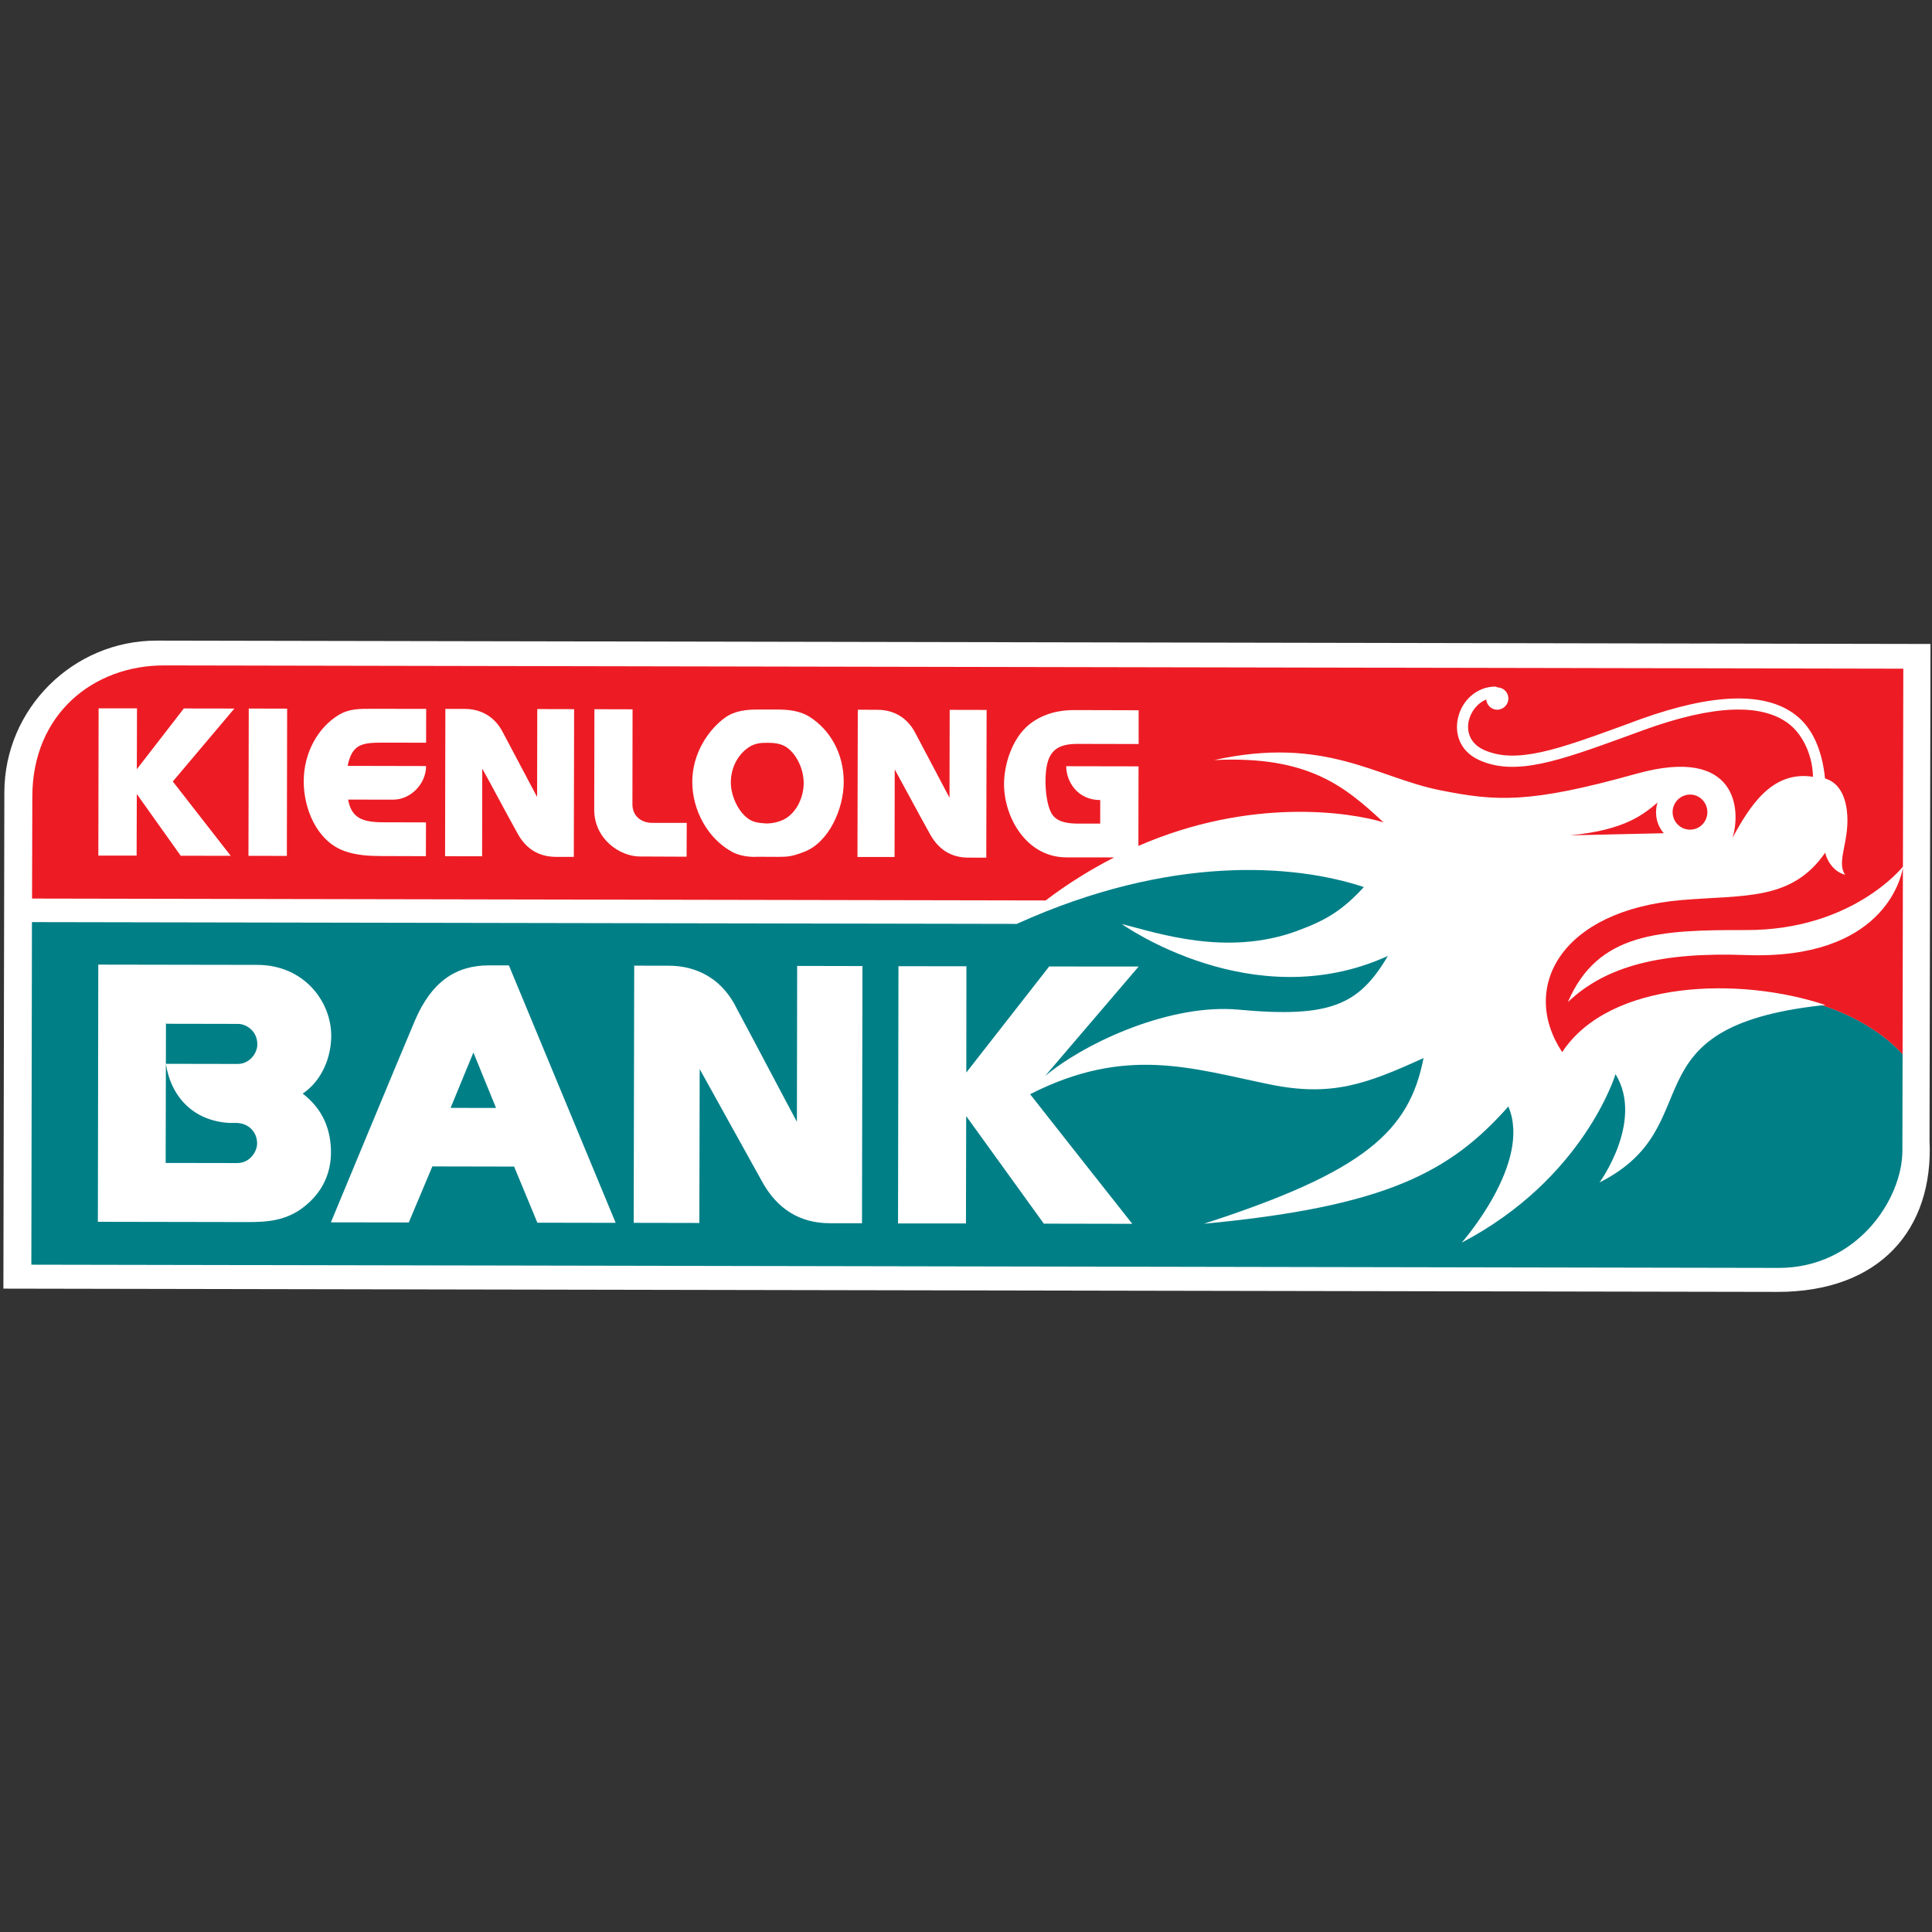 <svg width="389" height="389" viewBox="0 0 389 389" fill="none" xmlns="http://www.w3.org/2000/svg">
<rect x="0" y="0" width="389" height="389" fill="#333333" stroke="none"/>
<path d="M31.536 128.984L388.695 129.66L388.501 229.562C389.368 247.576 378.446 260.15 357.824 260.118L0.683 259.461L0.876 159.529C0.907 142.709 14.709 128.97 31.536 128.984Z" fill="white"/>
<path d="M366.949 202.406C326.727 206.791 344.791 226.619 322.063 238.079C322.063 238.079 331.073 225.735 325.283 216.275C325.283 216.275 318.961 237.304 294.302 250.205C294.302 250.205 308.565 234.112 303.697 222.791C291.95 236.056 278.993 242.943 242.387 246.401C274.785 235.92 283.765 227.765 286.622 213.038C275.137 218.259 268.148 220.894 255.683 218.344C239.981 215.134 226.709 210.484 207.408 220.316C209.119 222.529 227.982 246.41 227.982 246.41L210.169 246.376L194.54 224.723L194.49 246.34H180.816L180.901 194.538L192.955 194.556L194.581 194.546L194.559 215.955L211.25 194.592L225.764 194.609H229.262C229.262 194.609 216.526 209.508 210.437 216.633C219.095 209.508 236.04 202.058 249.336 203.287C267.894 205.007 273.624 202.339 279.443 192.474C252.211 204.903 225.859 186.041 225.859 186.041C233.034 187.847 246.942 192.641 261.114 187.454C267.124 185.246 270.307 183.259 274.609 178.61C260.645 173.959 235.656 172.04 204.866 185.96L204.749 186.022L6.43 185.662L6.312 254.638L358.086 255.288C373.86 255.323 383.02 241.507 383.038 231.69L383.078 212.258C383.078 212.258 378.009 206.005 366.949 202.406ZM173.56 246.299L167.117 246.293C161.195 246.287 156.473 243.571 153.316 237.672C149.415 230.656 143.162 219.373 140.879 215.256L140.811 246.239L127.59 246.214L127.696 194.429L134.67 194.443C138.22 194.443 144.657 195.53 148.368 203.115C152.305 210.448 157.998 221.31 160.454 225.869L160.503 194.483L173.651 194.511L173.56 246.299ZM108.197 246.186C108.197 246.186 104.196 236.542 103.515 234.885L87.053 234.852C86.363 236.516 82.305 246.137 82.305 246.137L66.625 246.112C66.625 246.112 81.303 210.719 83.551 205.462C86.879 197.675 91.776 194.37 98.453 194.374H102.462L123.962 246.214L108.197 246.186ZM49.669 246.058L19.707 246.004L19.79 194.222L51.811 194.276C61.072 194.283 66.702 201.5 66.693 208.587C66.684 212.749 64.918 217.5 60.95 220.196C64.319 222.799 66.525 226.437 66.638 231.658C66.738 236.209 64.873 239.733 62.132 242.204C58.196 245.852 53.888 246.074 49.669 246.058ZM33.397 214.195V214.197C34.449 220.958 39.028 225.671 46.123 226.095H47.536C50.11 226.11 51.78 228.005 51.767 230.222C51.767 231.939 50.246 234.186 47.776 234.177L33.356 234.152V233.996L33.397 214.197L33.397 214.195H33.397ZM90.724 223.07L99.871 223.079C98.833 220.555 96.854 215.665 95.319 211.919C93.781 215.671 91.776 220.543 90.724 223.07ZM33.397 214.195L33.414 206.072L33.591 206.077L33.574 206.131L47.925 206.158C49.573 206.158 51.816 207.568 51.812 210.294C51.812 212.019 50.291 214.221 47.861 214.221L33.397 214.195Z" fill="#007F87"/>
<path d="M351.602 187.264C372.781 187.305 382.884 174.817 383.146 174.491L383.222 134.637L33.075 133.978C18.745 133.954 6.551 143.829 6.51 160.326V160.316L6.451 180.922L210.539 181.301C215.162 177.784 219.782 174.976 224.332 172.64L214.693 172.628C206.593 172.606 202.142 164.461 202.159 157.869C202.159 153.959 203.772 148.602 207.321 145.797C210.238 143.512 213.623 142.966 216.236 142.97L229.261 143.006V149.806L216.922 149.779C212.196 149.779 210.516 151.748 210.507 157.363C210.507 159.436 210.851 162.177 211.667 163.676C212.688 165.563 214.985 165.81 217.081 165.833H221.518L221.528 161.088C216.9 161.088 214.678 157.302 214.678 154.275L229.238 154.302L229.212 170.321C251.839 160.483 271.7 163.504 278.567 165.571C270.878 158.46 263.538 152.09 244.477 153.038C266.797 148.085 277.145 156.55 289.902 159.097C301.272 161.369 307.881 161.824 329.456 155.797C350.13 150.032 350.5 163.467 348.837 168.683C352.278 162.375 356.739 155.098 365.032 156.405C364.991 152.333 363.112 147.999 360.18 145.747C354.712 141.535 344.907 141.936 330.979 146.98L327.431 148.28C313.995 153.156 305.114 156.379 297.768 153.011C293.764 151.165 292.936 147.534 293.524 144.735C294.3 140.974 297.38 138.297 300.977 138.239C301.171 138.239 301.366 138.312 301.542 138.412C302.702 138.428 303.663 139.378 303.705 140.542C303.754 141.797 302.788 142.835 301.542 142.904C300.356 142.935 299.362 142.041 299.249 140.857C297.384 141.593 296.102 143.403 295.713 145.196C295.199 147.693 296.318 149.851 298.702 150.952C305.209 153.959 313.75 150.845 326.667 146.148L330.215 144.835C344.907 139.559 355.449 139.237 361.538 143.955C364.97 146.573 366.889 151.097 367.466 156.746C370.04 157.503 371.407 159.828 371.845 163.088C372.627 169.146 369.597 173.446 371.52 176.136C369.064 175.495 367.769 173.066 367.494 171.688C360.74 181.426 351.299 180.157 338.67 181.216C314.198 183.274 305.963 198.903 314.536 211.838C324.142 197.283 350.405 196.61 367.533 202.357C367.322 202.379 367.163 202.412 366.947 202.434C378.008 206.023 383.077 212.289 383.077 212.289L383.14 174.746C382.734 177.065 378.912 193.273 351.602 192.298C334.612 191.676 323.434 194.397 315.692 201.762C321.706 187.712 334.17 187.232 351.602 187.264ZM198.584 172.687L194.954 172.677C191.605 172.677 188.951 171.124 187.175 167.801C184.959 163.847 181.446 157.242 180.15 154.912L180.114 172.555L172.647 172.552L172.715 142.899L176.644 142.916C178.652 142.908 182.291 143.52 184.404 147.794C186.612 151.937 189.82 158.059 191.179 160.623L191.215 142.925L198.651 142.943L198.584 172.687ZM161.92 171.513C159.447 172.457 158.643 172.533 156.394 172.525L152.493 172.506C152.493 172.506 149.694 172.768 147.36 171.494C142.526 168.85 139.37 163.147 139.387 157.363C139.419 151.589 142.693 146.907 145.938 144.532C147.898 143.096 150.318 142.862 152.548 142.862H156.452C158.67 142.872 160.977 143.053 163.044 144.353C167.094 146.939 169.893 151.665 169.88 157.444C169.88 162.926 166.836 169.653 161.92 171.513ZM115.536 172.525H111.91C108.565 172.506 105.869 170.98 104.114 167.639C101.915 163.693 98.416 157.084 97.098 154.755L97.071 172.41L89.613 172.393L89.672 142.736H93.611C95.6 142.744 99.238 143.373 101.341 147.63C103.551 151.779 106.773 157.906 108.145 160.474L108.177 142.769L115.596 142.786L115.536 172.525ZM138.245 172.493L128.877 172.452C124.741 172.452 119.631 168.877 119.644 163.017L119.685 142.798L127.364 142.817L127.337 161.955C127.337 164.393 129.216 165.678 131.301 165.678H138.272L138.245 172.493ZM85.793 149.544L77.013 149.527C72.822 149.517 70.88 149.875 69.992 154.204L85.789 154.239C85.789 157.784 82.733 161.016 79.138 161.007L70.092 160.994C70.769 164.708 72.954 165.563 77.233 165.563L85.771 165.586L85.749 172.388L76.971 172.361C74.664 172.361 71.87 172.27 69.343 171.35C63.726 169.31 61.142 162.759 61.152 157.287C61.174 151.523 64.024 146.511 68.162 143.974C70.295 142.678 72.421 142.717 74.683 142.717L85.808 142.727L85.793 149.544ZM57.757 172.334L50.027 172.316L50.087 142.663L57.815 142.681L57.757 172.334ZM46.457 172.316L36.384 172.297L27.544 159.873L27.507 172.27H19.801L19.855 142.62L27.585 142.627L27.549 154.88L37.015 142.646L47.193 142.663C47.193 142.663 35.68 156.289 34.795 157.346C35.635 158.433 46.457 172.316 46.457 172.316ZM316.116 168.194L334.997 167.765C334.147 166.8 333.597 165.563 333.469 164.194C333.381 163.296 333.474 162.402 333.736 161.598C330.964 163.9 327.316 167.123 316.116 168.194ZM343.754 163.178C343.57 161.228 341.858 159.806 339.944 160C338.012 160.207 336.604 161.914 336.79 163.856C336.983 165.805 338.694 167.214 340.612 167.034C342.541 166.853 343.954 165.11 343.754 163.178ZM154.429 165.805C154.392 165.809 154.533 165.806 154.267 165.797C153.266 165.725 152.314 165.678 151.395 165.274C149.018 164.195 147.149 160.56 147.149 157.554C147.161 154.38 148.707 151.755 150.922 150.357C152.083 149.653 153.188 149.557 154.398 149.557H154.476C155.68 149.557 157.072 149.653 158.227 150.357C160.101 151.54 161.822 154.51 161.822 157.698C161.811 160.696 160.186 164.195 157.162 165.292C156.258 165.607 155.599 165.742 154.61 165.797C154.492 165.8 154.446 165.803 154.429 165.805Z" fill="#ED1C24"/>
</svg>
